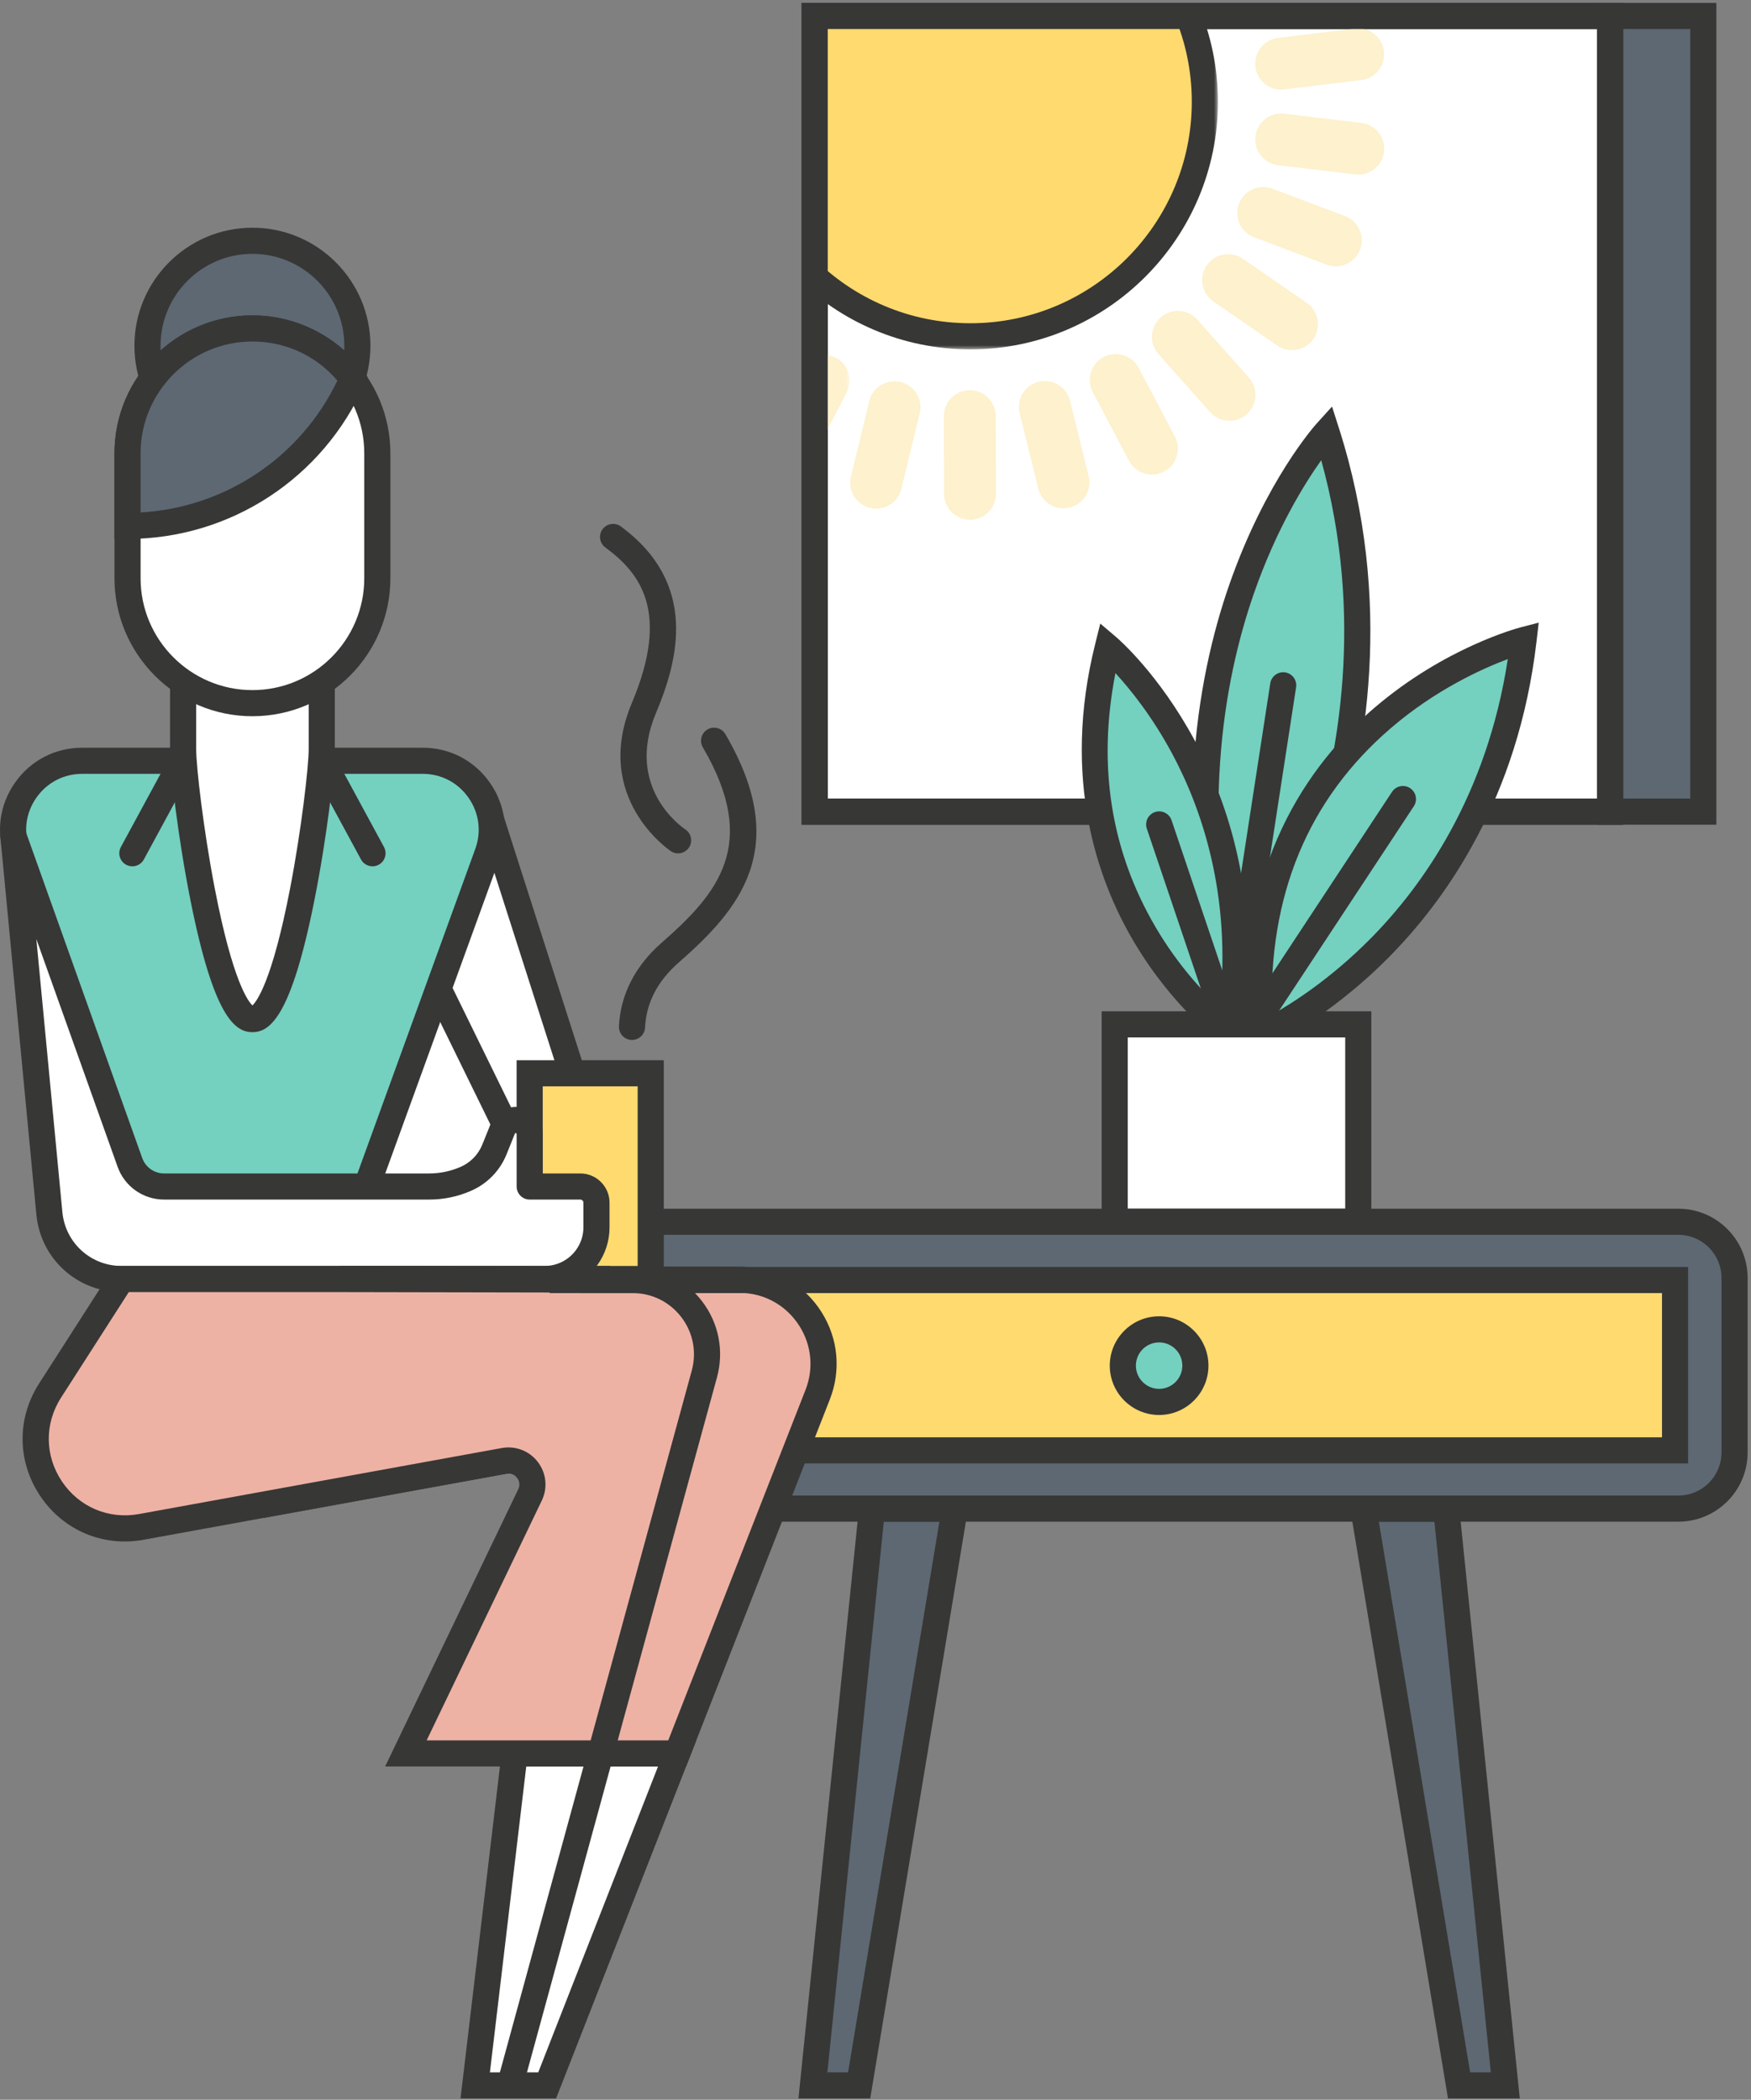 <svg width="432px" height="518px" viewBox="0 0 432 518" version="1.1" xmlns="http://www.w3.org/2000/svg" xmlns:xlink="http://www.w3.org/1999/xlink">
    <rect x="0" y="0" width="432" height="518" fill="#808080" stroke="none"/>
    <defs>
        <polygon id="path-1" points="0 596 431.168 596 431.168 0.321 0 0.321"></polygon>
        <polygon id="path-3" points="0.995 0.265 97.257 0.265 97.257 79.287 0.995 79.287"></polygon>
        <polygon id="path-5" points="0.995 0.265 100.478 0.265 100.478 82.508 0.995 82.508"></polygon>
        <polygon id="path-7" points="0.683 0.087 9.611 0.087 9.611 29.876 0.683 29.876"></polygon>
    </defs>
    <g id="-" stroke="none" stroke-width="1" fill="none" fill-rule="evenodd">
        <g id="Therapist-Landing-Page" transform="translate(-791, -136)">
            <g id="Page" transform="translate(-439, 0)">
                <g id="Top-area" transform="translate(438, 0)">
                    <g id="Image">
                        <g id="Therapist-lady-illustration" transform="translate(791, 57)">
                            <g id="Therapist-lady-illustration-2" transform="translate(1, 0)">
                                <polygon id="Fill-1" fill="#FFFFFF" points="119.526 276.124 87.164 380.404 152.926 380.404"></polygon>
                                <g id="Group-11" transform="translate(0, 0.679)">
                                    <path d="M91.537,376.504 L148.512,376.504 L119.575,286.159 L91.537,376.504 Z M152.927,382.947 L87.164,382.947 C86.141,382.947 85.178,382.461 84.57,381.637 C83.963,380.813 83.783,379.748 84.087,378.771 L116.449,274.49 C116.866,273.148 118.105,272.23 119.512,272.224 L119.526,272.224 C120.927,272.224 122.167,273.128 122.595,274.463 L155.995,378.743 C156.309,379.723 156.136,380.794 155.529,381.625 C154.923,382.456 153.956,382.947 152.927,382.947 L152.927,382.947 Z" id="Fill-2" fill="#373736"></path>
                                    <path d="M135.794,378.636 L108.512,322.932" id="Fill-4" fill="#FFFFFF"></path>
                                    <path d="M135.796,381.858 C134.605,381.858 133.46,381.195 132.9,380.052 L105.618,324.348 C104.835,322.751 105.496,320.82 107.095,320.038 C108.691,319.254 110.622,319.915 111.405,321.514 L138.688,377.218 C139.471,378.816 138.81,380.747 137.211,381.529 C136.755,381.753 136.273,381.858 135.796,381.858" id="Fill-6" fill="#373736"></path>
                                    <mask id="mask-2" fill="white">
                                        <use xlink:href="#path-1"></use>
                                    </mask>
                                    <g id="Clip-9"></g>
                                    <polygon id="Fill-8" fill="#FFFFFF" mask="url(#mask-2)" points="200.995 278.551 397.281 278.551 397.281 82.265 200.995 82.265"></polygon>
                                    <path d="M204.216,275.329 L394.059,275.329 L394.059,85.486 L204.216,85.486 L204.216,275.329 Z M197.774,281.772 L400.503,281.772 L400.503,79.043 L197.774,79.043 L197.774,281.772 Z" id="Fill-10" fill="#373736" mask="url(#mask-2)"></path>
                                </g>
                                <g id="Group-103" transform="translate(200, 82.679)">
                                    <g id="Group-14">
                                        <mask id="mask-4" fill="white">
                                            <use xlink:href="#path-3"></use>
                                        </mask>
                                        <g id="Clip-13"></g>
                                        <path d="M-18.451,21.434 C-18.451,-10.518 7.45,-36.42 39.404,-36.42 C71.355,-36.42 97.257,-10.518 97.257,21.434 C97.257,53.385 71.355,79.287 39.404,79.287 C7.45,79.287 -18.451,53.385 -18.451,21.434" id="Fill-12" fill="#FFDA6F" mask="url(#mask-4)"></path>
                                    </g>
                                    <g id="Group-17">
                                        <mask id="mask-6" fill="white">
                                            <use xlink:href="#path-5"></use>
                                        </mask>
                                        <g id="Clip-16"></g>
                                        <path d="M39.403,-33.198 C9.279,-33.198 -15.229,-8.69 -15.229,21.434 C-15.229,51.557 9.279,76.065 39.403,76.065 C69.527,76.065 94.035,51.557 94.035,21.434 C94.035,-8.69 69.527,-33.198 39.403,-33.198 M39.403,82.508 C5.726,82.508 -21.672,55.111 -21.672,21.434 C-21.672,-12.243 5.726,-39.641 39.403,-39.641 C73.08,-39.641 100.478,-12.243 100.478,21.434 C100.478,55.111 73.08,82.508 39.403,82.508" id="Fill-15" fill="#373736" mask="url(#mask-6)"></path>
                                    </g>
                                </g>
                                <g id="Group-75-Copy" transform="translate(200, 85.396)">
                                    <path d="M141.44,6.235 C141.235,4.536 140.38,3.018 139.034,1.963 C137.687,0.908 136.003,0.446 134.312,0.646 L115.306,2.957 C113.609,3.165 112.093,4.02 111.039,5.366 C109.983,6.714 109.516,8.391 109.723,10.09 C110.12,13.334 112.888,15.719 116.075,15.719 C116.332,15.719 116.592,15.704 116.854,15.673 L135.854,13.362 C137.555,13.156 139.072,12.299 140.128,10.952 C141.182,9.605 141.648,7.926 141.44,6.235" id="Fill-18" fill="#FDF1CE"></path>
                                    <path d="M140.14,26.324 C139.083,24.978 137.565,24.125 135.866,23.921 L116.86,21.643 C113.365,21.218 110.159,23.729 109.735,27.239 C109.315,30.746 111.826,33.94 115.331,34.361 L134.344,36.64 C134.602,36.671 134.86,36.686 135.116,36.686 C136.543,36.686 137.921,36.213 139.06,35.317 C140.407,34.26 141.26,32.74 141.461,31.046 C141.666,29.346 141.197,27.669 140.14,26.324" id="Fill-20" fill="#FDF1CE"></path>
                                    <path d="M135.407,50.265 C134.702,48.707 133.433,47.517 131.833,46.912 L113.918,40.151 C110.619,38.908 106.913,40.578 105.664,43.883 C105.06,45.484 105.115,47.224 105.82,48.783 C106.524,50.342 107.795,51.534 109.395,52.136 L127.313,58.9 C128.053,59.178 128.814,59.31 129.563,59.31 C132.153,59.31 134.597,57.728 135.561,55.169 C136.168,53.567 136.113,51.826 135.407,50.265" id="Fill-22" fill="#FDF1CE"></path>
                                    <path d="M125.053,72.417 C124.744,70.734 123.798,69.272 122.389,68.301 L106.628,57.429 C105.217,56.456 103.514,56.092 101.834,56.399 C100.151,56.708 98.688,57.655 97.718,59.063 C96.747,60.471 96.382,62.173 96.69,63.855 C96.998,65.538 97.945,67 99.353,67.972 L115.115,78.845 C116.197,79.592 117.451,79.98 118.739,79.98 C119.127,79.98 119.52,79.945 119.91,79.873 C121.592,79.563 123.053,78.618 124.027,77.208 C124.996,75.799 125.361,74.098 125.053,72.417" id="Fill-24" fill="#FDF1CE"></path>
                                    <path d="M108.114,86.75 L95.389,72.447 C94.253,71.168 92.685,70.408 90.978,70.308 C89.276,70.204 87.626,70.778 86.343,71.917 C83.705,74.267 83.469,78.323 85.817,80.959 L98.541,95.261 C99.678,96.541 101.246,97.301 102.955,97.4 C103.083,97.408 103.21,97.411 103.337,97.411 C104.907,97.411 106.403,96.843 107.586,95.79 C110.221,93.443 110.458,89.388 108.114,86.75" id="Fill-26" fill="#FDF1CE"></path>
                                    <path d="M89.87,101.292 L80.932,84.359 C79.285,81.237 75.402,80.036 72.275,81.683 C70.763,82.481 69.651,83.821 69.146,85.455 C68.641,87.091 68.803,88.824 69.601,90.337 L78.54,107.271 C79.339,108.784 80.679,109.896 82.312,110.4 C82.936,110.593 83.575,110.688 84.211,110.688 C85.239,110.688 86.258,110.438 87.191,109.945 C90.315,108.299 91.516,104.417 89.87,101.292" id="Fill-28" fill="#FDF1CE"></path>
                                    <path d="M68.593,111.053 L63.996,92.464 C63.15,89.037 59.669,86.935 56.241,87.783 C54.579,88.194 53.178,89.228 52.294,90.693 C51.411,92.157 51.151,93.878 51.562,95.539 L56.157,114.127 C56.877,117.041 59.499,118.995 62.378,118.995 C62.885,118.995 63.401,118.935 63.914,118.808 C67.341,117.958 69.441,114.48 68.593,111.053" id="Fill-30" fill="#FDF1CE"></path>
                                    <path d="M45.669,96.259 C45.665,94.548 44.996,92.941 43.783,91.735 C42.574,90.531 40.971,89.87 39.266,89.87 L39.251,89.87 C37.54,89.874 35.934,90.543 34.727,91.755 C33.519,92.969 32.856,94.579 32.861,96.289 L32.906,115.432 C32.914,118.957 35.785,121.821 39.31,121.821 L39.324,121.821 C41.035,121.817 42.642,121.148 43.849,119.936 C45.056,118.723 45.719,117.113 45.714,115.402 L45.669,96.259 Z" id="Fill-32" fill="#FDF1CE"></path>
                                    <path d="M26.157,90.742 C25.267,89.279 23.861,88.251 22.198,87.846 C20.537,87.443 18.815,87.709 17.353,88.598 C15.892,89.488 14.864,90.893 14.46,92.556 L9.933,111.164 C9.529,112.828 9.796,114.549 10.686,116.01 C11.576,117.471 12.983,118.499 14.643,118.901 C15.15,119.024 15.662,119.085 16.171,119.085 C17.331,119.085 18.472,118.767 19.488,118.149 C20.949,117.26 21.977,115.854 22.382,114.192 L26.906,95.588 C27.312,93.925 27.047,92.204 26.157,90.742" id="Fill-34" fill="#FDF1CE"></path>
                                    <g id="Group-38" transform="translate(0, 81)">
                                        <mask id="mask-8" fill="white">
                                            <use xlink:href="#path-7"></use>
                                        </mask>
                                        <g id="Clip-37"></g>
                                        <path d="M6.172,0.82 C4.655,0.025 2.92,-0.129 1.288,0.385 C-0.343,0.897 -1.678,2.014 -2.471,3.531 L-11.331,20.503 C-12.967,23.632 -11.751,27.508 -8.619,29.146 C-7.69,29.631 -6.68,29.876 -5.662,29.876 C-5.016,29.876 -4.368,29.778 -3.735,29.579 C-2.103,29.066 -0.768,27.949 0.023,26.432 L8.885,9.461 C10.519,6.329 9.301,2.452 6.172,0.82" id="Fill-36" fill="#FDF1CE" mask="url(#mask-8)"></path>
                                    </g>
                                </g>
                                <g id="Group-163" transform="translate(0, 79.679)">
                                    <path d="M204.216,196.329 L394.059,196.329 L394.059,6.486 L204.216,6.486 L204.216,196.329 Z M197.774,202.772 L400.503,202.772 L400.503,0.043 L197.774,0.043 L197.774,202.772 Z" id="Fill-104" fill="#373736"></path>
                                    <polygon id="Fill-106" fill="#5D6872" points="397.281 199.551 420.236 199.551 420.236 3.265 397.281 3.265"></polygon>
                                    <path d="M400.503,196.329 L417.015,196.329 L417.015,6.486 L400.503,6.486 L400.503,196.329 Z M394.06,202.772 L423.458,202.772 L423.458,0.043 L394.06,0.043 L394.06,202.772 Z" id="Fill-107" fill="#373736"></path>
                                    <path d="M327.268,105.926 C327.268,105.926 278.971,159.294 305.06,254.156 C305.06,254.156 353.155,186.949 327.268,105.926" id="Fill-108" fill="#74D0BF"></path>
                                    <path d="M325.97,112.853 C321.792,118.719 314.849,129.899 309.31,145.852 C301.889,167.227 295.617,201.599 306.324,246.151 C310.535,239.041 317.389,226.1 322.878,209.21 C330.321,186.311 336.637,151.447 325.97,112.853 L325.97,112.853 Z M303.745,261.529 L301.953,255.011 C288.256,205.207 295.147,166.829 303.339,143.405 C312.265,117.882 324.368,104.329 324.879,103.763 L328.634,99.615 L330.337,104.945 C343.971,147.619 337.1,186.403 328.935,211.424 C320.094,238.514 308.183,255.329 307.68,256.031 L303.745,261.529 Z" id="Fill-109" fill="#373736"></path>
                                    <path d="M316.582,168.382 L303.902,250.728" id="Fill-110" fill="#74D0BF"></path>
                                    <path d="M303.906,253.95 C303.743,253.95 303.578,253.937 303.412,253.912 C301.653,253.641 300.447,251.996 300.718,250.237 L313.397,167.891 C313.668,166.133 315.32,164.931 317.072,165.197 C318.831,165.468 320.037,167.113 319.766,168.872 L307.087,251.218 C306.842,252.81 305.469,253.95 303.906,253.95" id="Fill-111" fill="#373736"></path>
                                    <path d="M375.88,157.228 C375.88,157.228 305.179,175.659 310.861,254.773 C310.861,254.773 367.352,230.252 375.88,157.228" id="Fill-112" fill="#74D0BF"></path>
                                    <path d="M371.998,161.913 C365.755,164.249 354.22,169.425 343.138,178.949 C322.709,196.507 312.858,220.265 313.817,249.627 C319.028,246.699 328.38,240.71 338.091,230.908 C350.879,218 366.825,195.732 371.998,161.913 L371.998,161.913 Z M307.974,259.538 L307.647,255.003 C304.616,212.794 323.103,187.592 339.146,173.883 C356.476,159.075 374.316,154.307 375.067,154.11 L379.627,152.922 L379.08,157.602 C374.567,196.24 356.673,221.376 342.456,235.658 C327.01,251.174 312.744,257.468 312.144,257.728 L307.974,259.538 Z" id="Fill-113" fill="#373736"></path>
                                    <path d="M346.122,196.445 L309.987,251.26" id="Fill-114" fill="#74D0BF"></path>
                                    <path d="M309.984,254.483 C309.376,254.483 308.759,254.31 308.213,253.951 C306.728,252.971 306.317,250.972 307.296,249.487 L343.431,194.671 C344.411,193.185 346.41,192.777 347.895,193.754 C349.38,194.734 349.792,196.733 348.812,198.218 L312.677,253.034 C312.058,253.973 311.031,254.483 309.984,254.483" id="Fill-115" fill="#373736"></path>
                                    <path d="M303.373,254.156 C303.373,254.156 257.748,221.426 273.325,158.969 C273.325,158.969 312.852,192.608 303.373,254.156" id="Fill-116" fill="#74D0BF"></path>
                                    <path d="M275.196,165.378 C270.723,188.161 274.059,209.239 285.139,228.105 C290.634,237.46 296.885,244.106 300.941,247.876 C303.899,219.943 296.345,198.576 289.204,185.265 C284.216,175.969 278.77,169.267 275.196,165.378 L275.196,165.378 Z M305.758,259.833 L301.495,256.774 C301.007,256.424 289.426,248.009 279.734,231.625 C270.797,216.517 261.887,191.513 270.199,158.191 L271.456,153.149 L275.413,156.516 C275.836,156.875 285.857,165.506 294.738,181.951 C302.908,197.078 311.59,221.969 306.557,254.647 L305.758,259.833 Z" id="Fill-117" fill="#373736"></path>
                                    <path d="M285.991,202.704 L303.373,254.156" id="Fill-118" fill="#74D0BF"></path>
                                    <path d="M303.373,257.379 C302.028,257.379 300.774,256.531 300.32,255.188 L282.938,203.735 C282.369,202.05 283.274,200.221 284.96,199.651 C286.648,199.085 288.475,199.988 289.044,201.673 L306.426,253.125 C306.995,254.811 306.09,256.64 304.404,257.209 C304.062,257.324 303.715,257.379 303.373,257.379" id="Fill-119" fill="#373736"></path>
                                    <polygon id="Fill-120" fill="#FFFFFF" points="275.012 300.726 335.108 300.726 335.108 252.024 275.012 252.024"></polygon>
                                    <path d="M278.234,297.504 L331.886,297.504 L331.886,255.245 L278.234,255.245 L278.234,297.504 Z M271.791,303.947 L338.33,303.947 L338.33,248.801 L271.791,248.801 L271.791,303.947 Z" id="Fill-121" fill="#373736"></path>
                                    <polygon id="Fill-122" fill="#5D6872" points="359.975 513.778 371.384 513.778 356.799 371.485 336.377 371.485"></polygon>
                                    <path d="M362.707,510.557 L367.815,510.557 L353.892,374.707 L340.179,374.707 L362.707,510.557 Z M374.954,517 L357.244,517 L332.577,368.264 L359.708,368.264 L374.954,517 Z" id="Fill-123" fill="#373736"></path>
                                    <polygon id="Fill-124" fill="#5D6872" points="211.968 513.778 200.559 513.778 215.144 371.485 235.566 371.485"></polygon>
                                    <path d="M204.129,510.557 L209.237,510.557 L231.766,374.707 L218.053,374.707 L204.129,510.557 Z M214.7,517 L196.99,517 L212.236,368.264 L239.367,368.264 L214.7,517 Z" id="Fill-125" fill="#373736"></path>
                                    <path d="M427.946,314.579 C427.946,306.929 421.743,300.725 414.092,300.725 L157.851,300.725 C150.201,300.725 143.998,306.929 143.998,314.579 L143.998,357.632 L143.998,357.632 L143.998,357.632 C143.998,365.283 150.201,371.485 157.851,371.485 L414.092,371.485 C421.743,371.485 427.946,365.283 427.946,357.632 L427.946,357.632 L427.946,357.632 L427.946,314.579 Z" id="Fill-126" fill="#5D6872"></path>
                                    <path d="M157.851,303.947 C151.989,303.947 147.219,308.717 147.219,314.579 L147.219,357.632 C147.219,363.494 151.989,368.263 157.851,368.263 L414.092,368.263 C419.955,368.263 424.724,363.494 424.724,357.632 L424.724,314.579 C424.724,308.717 419.955,303.947 414.092,303.947 L157.851,303.947 Z M414.092,374.707 L157.851,374.707 C148.436,374.707 140.776,367.047 140.776,357.632 L140.776,314.579 C140.776,305.164 148.436,297.504 157.851,297.504 L414.092,297.504 C423.507,297.504 431.167,305.164 431.167,314.579 L431.167,357.632 C431.167,367.047 423.507,374.707 414.092,374.707 L414.092,374.707 Z" id="Fill-127" fill="#373736"></path>
                                    <polygon id="Fill-128" fill="#FFDA6F" points="158.679 357.117 413.264 357.117 413.264 315.095 158.679 315.095"></polygon>
                                    <path d="M161.901,353.896 L410.043,353.896 L410.043,318.317 L161.901,318.317 L161.901,353.896 Z M155.458,360.339 L416.486,360.339 L416.486,311.873 L155.458,311.873 L155.458,360.339 Z" id="Fill-129" fill="#373736"></path>
                                    <path d="M294.923,336.212 C294.923,331.269 290.916,327.261 285.973,327.261 C281.027,327.261 277.021,331.269 277.021,336.212 C277.021,341.156 281.027,345.164 285.973,345.164 C290.916,345.164 294.923,341.156 294.923,336.212" id="Fill-130" fill="#74D0BF"></path>
                                    <path d="M285.972,330.482 C282.813,330.482 280.242,333.052 280.242,336.211 C280.242,339.371 282.813,341.942 285.972,341.942 C289.131,341.942 291.701,339.371 291.701,336.211 C291.701,333.052 289.131,330.482 285.972,330.482 M285.972,348.385 C279.259,348.385 273.798,342.924 273.798,336.211 C273.798,329.5 279.259,324.039 285.972,324.039 C292.684,324.039 298.145,329.5 298.145,336.211 C298.145,342.924 292.684,348.385 285.972,348.385" id="Fill-131" fill="#373736"></path>
                                    <path d="M82.166,314.848 L120.285,209.846 C124.317,198.74 116.092,187.001 104.275,187.001 L20.282,187.001 C8.466,187.001 0.24,198.74 4.271,209.846 L42.392,314.848" id="Fill-132" fill="#74D0BF"></path>
                                    <path d="M39.363,315.947 L1.243,210.945 C-1.042,204.649 -0.149,197.893 3.696,192.408 C7.54,186.925 13.585,183.779 20.282,183.779 L104.275,183.779 C110.972,183.779 117.018,186.925 120.862,192.409 C124.706,197.893 125.599,204.649 123.313,210.945 L85.194,315.947 L79.137,313.748 L117.257,208.746 C118.815,204.454 118.206,199.846 115.585,196.107 C112.964,192.368 108.842,190.222 104.275,190.222 L20.282,190.222 C15.716,190.222 11.593,192.368 8.972,196.107 C6.351,199.846 5.742,204.454 7.3,208.746 L45.42,313.748 L39.363,315.947 Z" id="Fill-133" fill="#373736"></path>
                                    <path d="M45.338,186.411 L32.656,209.811" id="Fill-134" fill="#FFFFFF"></path>
                                    <path d="M32.653,213.034 C32.134,213.034 31.609,212.909 31.121,212.644 C29.556,211.797 28.975,209.841 29.823,208.276 L42.505,184.876 C43.353,183.312 45.307,182.729 46.873,183.578 C48.437,184.426 49.018,186.382 48.171,187.946 L35.489,211.347 C34.905,212.423 33.798,213.034 32.653,213.034" id="Fill-135" fill="#373736"></path>
                                    <path d="M79.22,186.411 L91.9,209.811" id="Fill-136" fill="#FFFFFF"></path>
                                    <path d="M91.903,213.034 C90.758,213.034 89.651,212.423 89.067,211.347 L76.387,187.946 C75.54,186.382 76.121,184.426 77.685,183.578 C79.251,182.731 81.205,183.311 82.053,184.876 L94.733,208.276 C95.581,209.841 95,211.797 93.435,212.644 C92.947,212.908 92.422,213.034 91.903,213.034" id="Fill-137" fill="#373736"></path>
                                    <path d="M45.176,166.988 L45.176,184.091 C45.176,193.536 52.833,250.727 62.279,250.727 C71.724,250.727 79.38,193.536 79.38,184.091 L79.38,166.988" id="Fill-138" fill="#FFFFFF"></path>
                                    <path d="M62.534,247.549 L62.545,247.549 L62.534,247.549 Z M62.278,253.949 C57.936,253.949 52.728,250.105 47.026,221.583 C43.884,205.868 41.955,189.155 41.955,184.091 L41.955,166.988 C41.955,165.209 43.397,163.767 45.177,163.767 C46.956,163.767 48.398,165.209 48.398,166.988 L48.398,184.091 C48.398,188.425 50.187,203.988 52.99,218.513 C57.43,241.524 61.271,246.422 62.278,247.35 C63.285,246.422 67.126,241.524 71.567,218.513 C74.37,203.988 76.159,188.424 76.159,184.091 L76.159,166.988 C76.159,165.209 77.601,163.767 79.381,163.767 C81.16,163.767 82.602,165.209 82.602,166.988 L82.602,184.091 C82.602,189.154 80.674,205.867 77.531,221.583 C71.828,250.105 66.62,253.949 62.278,253.949 L62.278,253.949 Z" id="Fill-139" fill="#373736"></path>
                                    <path d="M36.386,84.613 C36.386,70.313 47.978,58.72 62.279,58.72 C76.579,58.72 88.171,70.313 88.171,84.613 C88.171,98.914 76.579,110.507 62.279,110.507 C47.978,110.507 36.386,98.914 36.386,84.613" id="Fill-140" fill="#5D6872"></path>
                                    <path d="M62.278,61.942 C49.777,61.942 39.607,72.112 39.607,84.613 C39.607,97.114 49.777,107.285 62.278,107.285 C74.779,107.285 84.95,97.114 84.95,84.613 C84.95,72.112 74.779,61.942 62.278,61.942 M62.278,113.728 C46.224,113.728 33.164,100.668 33.164,84.613 C33.164,68.559 46.224,55.499 62.278,55.499 C78.333,55.499 91.393,68.559 91.393,84.613 C91.393,100.668 78.333,113.728 62.278,113.728" id="Fill-141" fill="#373736"></path>
                                    <path d="M62.278,80.345 C45.259,80.345 31.464,94.141 31.464,111.159 L31.464,141.974 C31.464,158.992 45.259,172.788 62.278,172.788 C79.297,172.788 93.092,158.992 93.092,141.974 L93.092,111.159 C93.092,94.141 79.297,80.345 62.278,80.345" id="Fill-142" fill="#FFFFFF"></path>
                                    <path d="M62.278,83.566 C47.063,83.566 34.685,95.944 34.685,111.159 L34.685,141.973 C34.685,157.188 47.063,169.566 62.278,169.566 C77.493,169.566 89.871,157.188 89.871,141.973 L89.871,111.159 C89.871,95.944 77.493,83.566 62.278,83.566 M62.278,176.009 C43.51,176.009 28.242,160.741 28.242,141.973 L28.242,111.159 C28.242,92.391 43.51,77.123 62.278,77.123 C81.046,77.123 96.314,92.391 96.314,111.159 L96.314,141.973 C96.314,160.741 81.046,176.009 62.278,176.009" id="Fill-143" fill="#373736"></path>
                                    <path d="M86.993,92.752 C81.375,85.222 72.396,80.345 62.278,80.345 C45.26,80.345 31.464,94.141 31.464,111.159 L31.464,129.051 C56.291,129.051 77.62,114.119 86.993,92.752" id="Fill-144" fill="#5D6872"></path>
                                    <path d="M62.278,83.566 C47.063,83.566 34.685,95.944 34.685,111.159 L34.685,125.738 C55.537,124.57 74.178,112.121 83.238,93.211 C77.984,87.058 70.446,83.566 62.278,83.566 M31.464,132.272 L28.242,132.272 L28.242,111.159 C28.242,92.391 43.51,77.123 62.278,77.123 C72.969,77.123 83.174,82.245 89.575,90.825 L90.697,92.328 L89.943,94.045 C79.757,117.267 56.802,132.272 31.464,132.272" id="Fill-145" fill="#373736"></path>
                                    <polygon id="Fill-146" fill="#FFDA6F" points="130.678 314.848 160.543 314.848 160.543 264.093 130.678 264.093"></polygon>
                                    <path d="M133.9,311.626 L157.322,311.626 L157.322,267.314 L133.9,267.314 L133.9,311.626 Z M127.456,318.069 L163.765,318.069 L163.765,260.871 L127.456,260.871 L127.456,318.069 Z" id="Fill-147" fill="#373736"></path>
                                    <path d="M155.928,255.869 C155.875,255.869 155.824,255.868 155.771,255.866 C153.993,255.78 152.621,254.27 152.706,252.493 C153.078,244.728 156.69,237.632 163.15,231.97 C177.077,219.763 187.461,207.703 173.398,183.684 C172.498,182.149 173.014,180.176 174.55,179.276 C176.085,178.376 178.059,178.892 178.958,180.429 C195.474,208.635 182.303,223.751 167.398,236.815 C162.211,241.361 159.434,246.74 159.144,252.802 C159.061,254.526 157.636,255.869 155.928,255.869" id="Fill-148" fill="#373736"></path>
                                    <path d="M167.298,209.84 C166.698,209.84 166.094,209.672 165.554,209.322 C165.357,209.194 145.976,196.287 155.899,172.721 C165.395,150.168 157.916,140.682 149.347,134.378 C147.913,133.323 147.607,131.306 148.661,129.873 C149.715,128.441 151.732,128.132 153.166,129.187 C172.364,143.314 167.31,162.225 161.838,175.221 C154.042,193.735 168.451,203.514 169.069,203.922 C170.549,204.899 170.968,206.893 169.996,208.378 C169.377,209.324 168.349,209.84 167.298,209.84" id="Fill-149" fill="#373736"></path>
                                    <path d="M143.171,292.023 L130.684,292.023 L130.684,279.176 C130.684,277.491 129.528,275.962 127.87,275.661 C126.226,275.362 124.651,276.265 124.048,277.76 L122,282.849 C120.681,286.125 118.125,288.75 114.885,290.154 C112.039,291.387 108.972,292.023 105.87,292.023 L40.47,292.023 C36.661,292.023 33.271,289.608 32.026,286.008 L3.303,205.518 L12.178,298.599 C13.036,307.807 20.764,314.847 30.012,314.847 L110.571,314.847 L134.386,314.847 C138.464,314.847 142.298,312.9 144.702,309.606 C146.3,307.419 147.161,304.781 147.161,302.073 L147.161,296.013 C147.161,293.81 145.374,292.023 143.171,292.023" id="Fill-150" fill="#FFFFFF"></path>
                                    <path d="M8.966,230.977 L15.384,298.294 C16.093,305.898 22.381,311.626 30.012,311.626 L134.386,311.626 C137.424,311.626 140.309,310.162 142.1,307.707 C143.304,306.06 143.94,304.113 143.94,302.074 L143.94,296.014 C143.94,295.59 143.595,295.246 143.171,295.246 L130.684,295.246 C128.905,295.246 127.462,293.803 127.462,292.024 L127.462,279.177 C127.462,278.974 127.335,278.839 127.293,278.831 C127.151,278.811 127.067,278.888 127.035,278.965 L124.989,284.053 C123.341,288.142 120.207,291.359 116.165,293.111 C112.897,294.528 109.433,295.246 105.87,295.246 L40.469,295.246 C35.289,295.246 30.672,291.956 28.982,287.062 L8.966,230.977 Z M134.386,318.07 L30.012,318.07 C19.034,318.07 9.988,309.829 8.97,298.899 L0.096,205.825 C-0.059,204.206 1.016,202.727 2.603,202.373 C4.188,202.021 5.79,202.905 6.337,204.436 L35.06,284.926 C35.865,287.256 38.035,288.802 40.469,288.802 L105.87,288.802 C108.546,288.802 111.148,288.262 113.603,287.199 C116.081,286.124 118.001,284.153 119.011,281.646 L121.058,276.558 C122.237,273.638 125.334,271.925 128.446,272.492 C131.611,273.067 133.905,275.879 133.905,279.177 L133.905,288.802 L143.171,288.802 C147.148,288.802 150.382,292.038 150.382,296.014 L150.382,302.074 C150.382,305.489 149.319,308.75 147.304,311.508 C144.304,315.617 139.476,318.07 134.386,318.07 L134.386,318.07 Z" id="Fill-151" fill="#373736"></path>
                                    <polygon id="Fill-152" fill="#FFFFFF" points="64.56 370.593 64.56 370.593 135.793 357.632 82.342 367.358"></polygon>
                                    <polygon id="Fill-153" fill="#373736" points="65.137 373.763 63.983 367.423 135.216 354.462 136.37 360.802"></polygon>
                                    <polygon id="Fill-154" fill="#FFFFFF" points="167.068 431.879 126.971 431.879 117.241 513.778 134.992 513.778"></polygon>
                                    <path d="M120.869,510.557 L132.794,510.557 L162.346,435.101 L129.834,435.101 L120.869,510.557 Z M137.19,517 L113.613,517 L124.109,428.658 L171.791,428.658 L137.19,517 Z" id="Fill-155" fill="#373736"></path>
                                    <path d="M183.93,315.095 C183.439,315.06 182.943,315.037 182.44,315.036 L143.056,314.961 L142.932,315.095 L183.93,315.095 Z" id="Fill-156" fill="#FFFFFF"></path>
                                    <path d="M183.93,318.316 L135.552,318.316 L141.652,311.736 L182.446,311.814 C183.025,311.815 183.595,311.84 184.16,311.88 L183.93,318.316 Z" id="Fill-157" fill="#373736"></path>
                                    <polygon id="Fill-158" fill="#5D6872" points="143.162 314.848 83.778 314.848 143.057 314.961"></polygon>
                                    <polygon id="Fill-159" fill="#373736" points="144.457 318.185 83.772 318.07 83.778 311.625 150.564 311.625"></polygon>
                                    <path d="M183.93,315.095 L142.932,315.095 L143.056,314.961 L83.778,314.848 L30.011,314.848 L12.354,342.364 C1.935,358.6 15.898,379.448 34.878,375.994 L64.56,370.593 L82.342,367.358 L124.37,359.71 C129.128,358.845 132.861,363.739 130.768,368.098 L100.14,431.879 L126.971,431.879 L167.068,431.879 L201.733,343.371 C206.877,330.238 197.718,316.079 183.93,315.095" id="Fill-160" fill="#EDB2A4"></path>
                                    <path d="M105.261,428.657 L164.869,428.657 L198.733,342.196 C200.788,336.948 200.244,331.208 197.24,326.449 C194.245,321.706 189.356,318.746 183.81,318.316 L135.552,318.316 L135.689,318.169 L83.772,318.069 L31.772,318.069 L15.066,344.103 C10.949,350.517 11.027,358.436 15.268,364.768 C19.51,371.102 26.809,374.188 34.301,372.824 L123.793,356.54 C127.192,355.925 130.606,357.244 132.7,359.991 C134.795,362.737 135.167,366.378 133.672,369.492 L105.261,428.657 Z M169.266,435.1 L95.019,435.1 L127.864,366.703 C128.509,365.358 127.877,364.294 127.576,363.898 C127.276,363.504 126.422,362.612 124.947,362.88 L35.455,379.164 C25.385,380.997 15.605,376.852 9.914,368.354 C4.223,359.857 4.118,349.23 9.642,340.623 L28.25,311.626 L83.778,311.626 L150.423,311.753 L150.312,311.873 L184.159,311.881 C191.816,312.428 198.57,316.483 202.689,323.009 C206.799,329.519 207.544,337.37 204.733,344.546 L169.266,435.1 Z" id="Fill-161" fill="#373736"></path>
                                    <path d="M128.895,514.628 L122.68,512.929 L170.67,337.431 C171.924,332.844 170.989,328.045 168.104,324.265 C165.218,320.484 160.836,318.316 156.081,318.316 L143.162,318.316 L143.162,311.873 L156.081,311.873 C162.863,311.873 169.112,314.965 173.226,320.356 C177.34,325.746 178.674,332.589 176.885,339.13 L128.895,514.628 Z" id="Fill-162" fill="#373736"></path>
                                </g>
                            </g>
                        </g>
                    </g>
                </g>
            </g>
        </g>
    </g>
</svg>